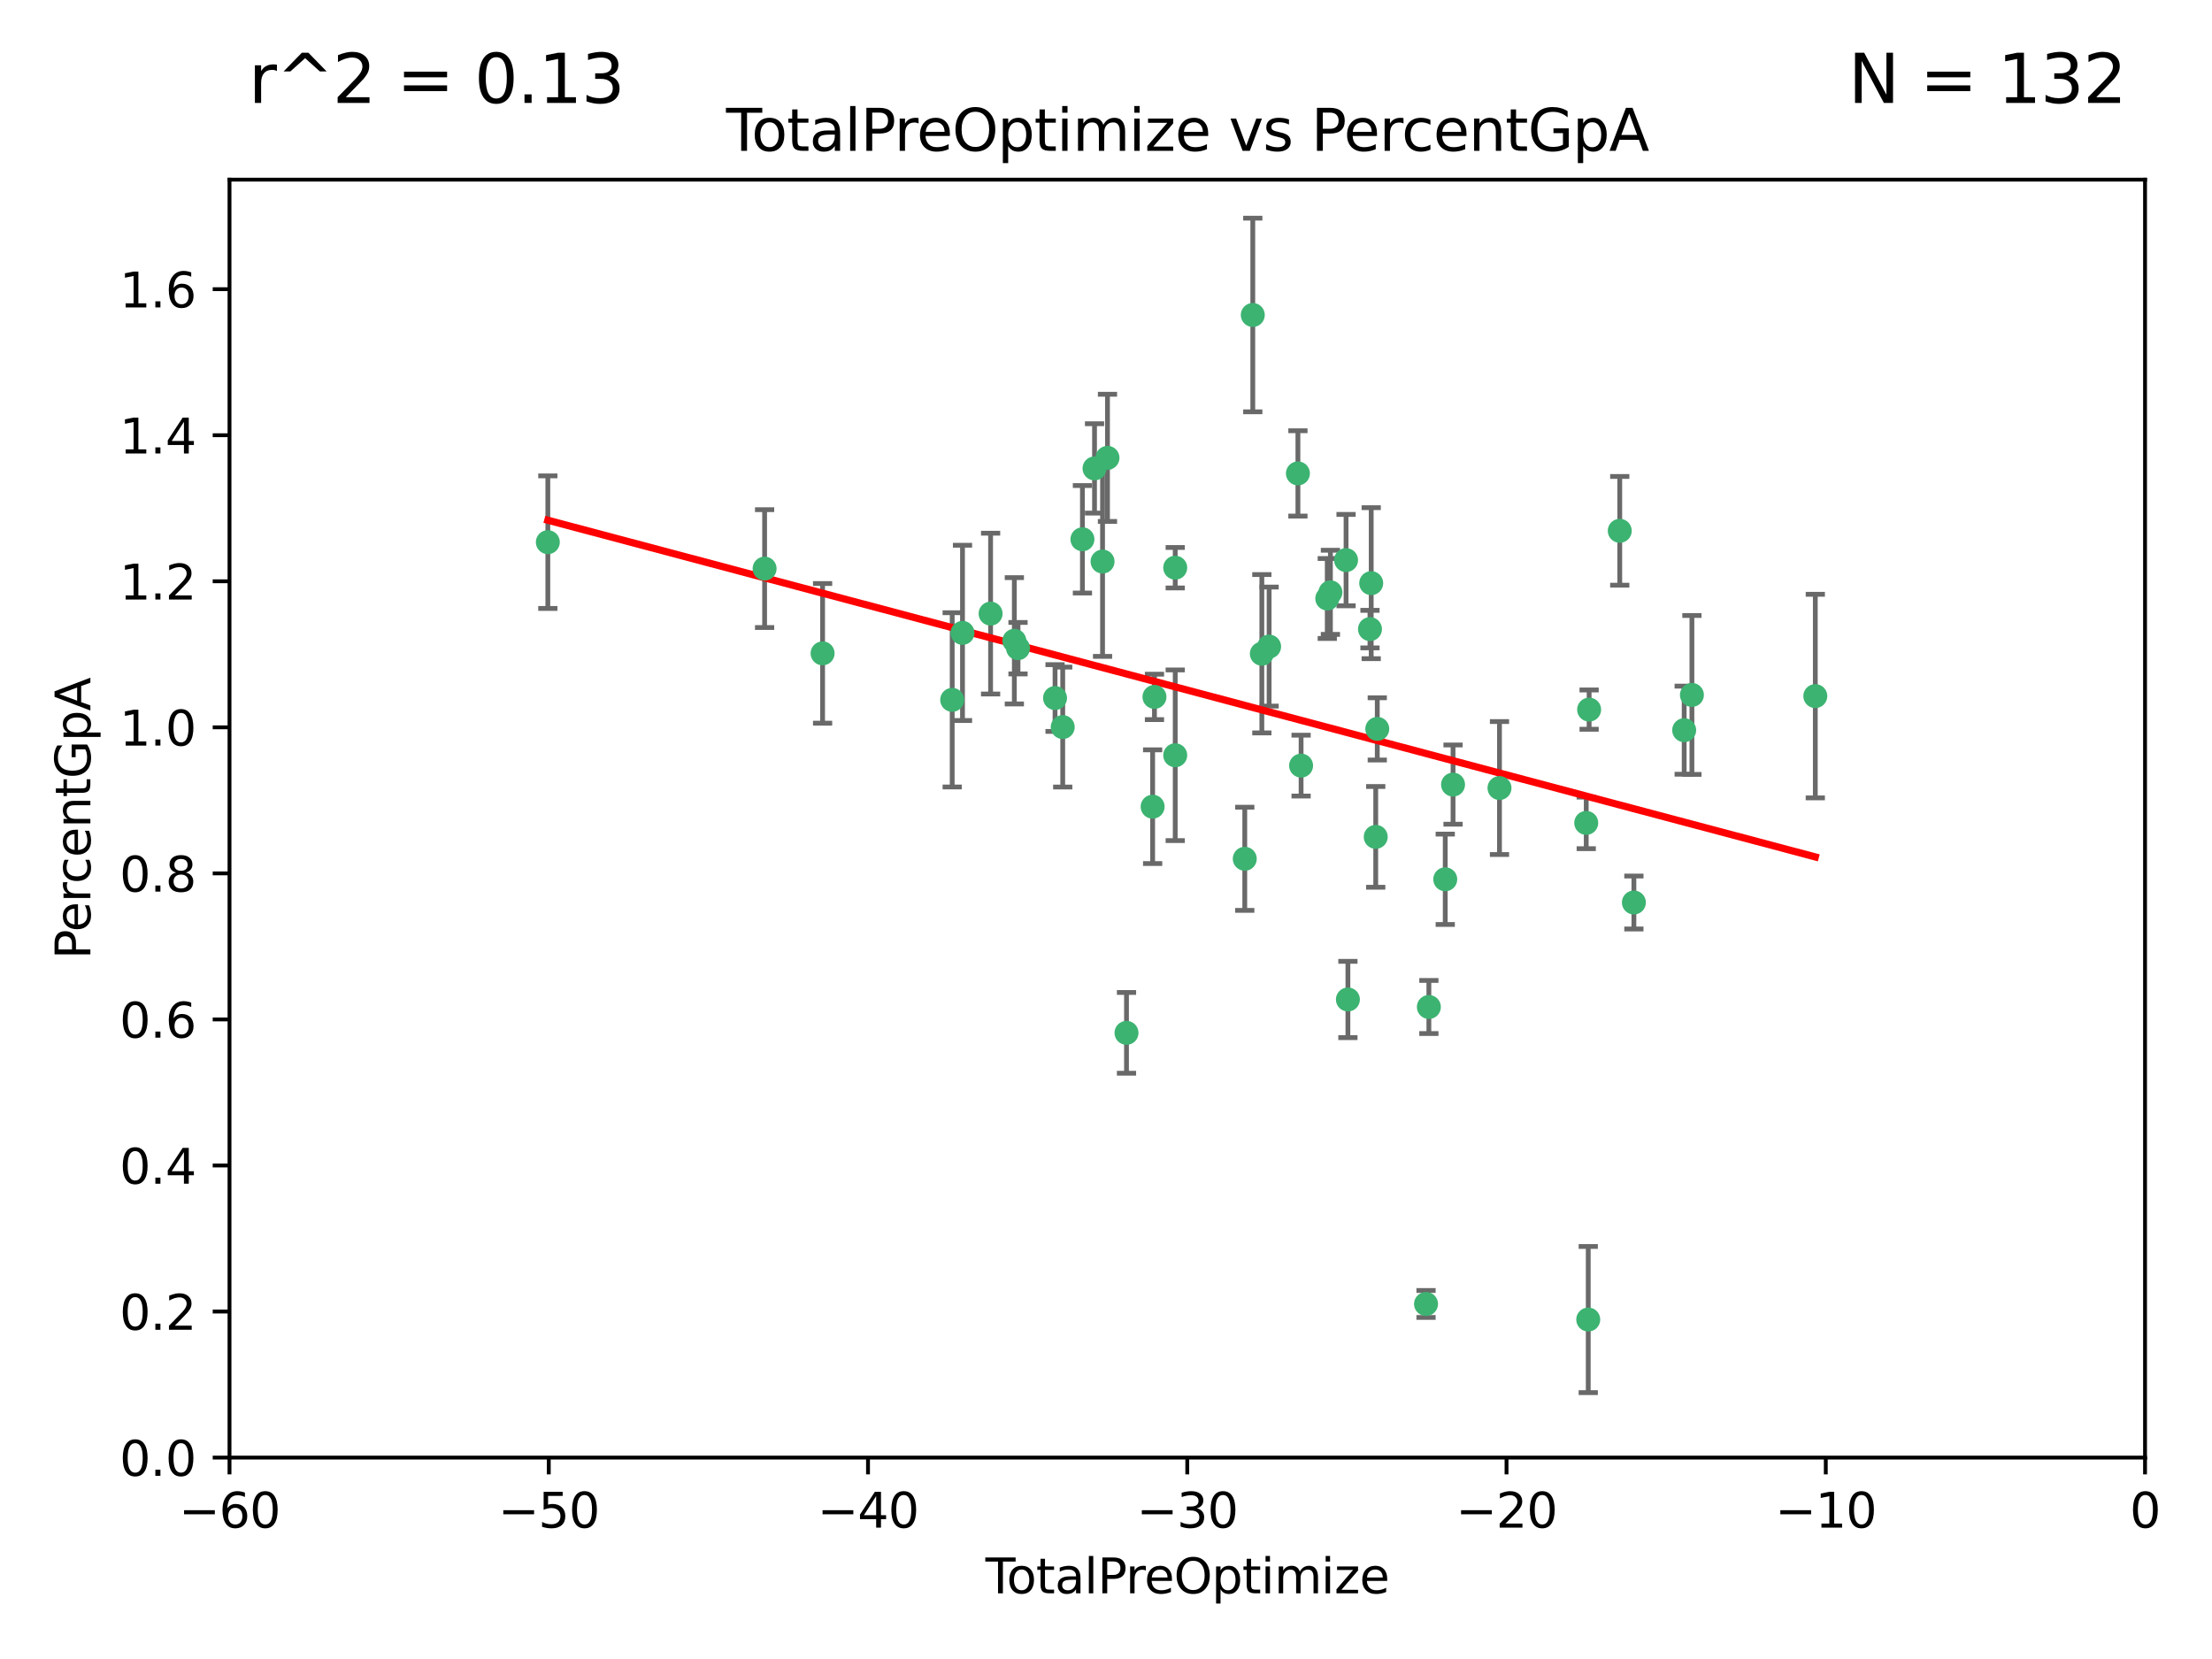 <?xml version="1.0" encoding="utf-8" standalone="no"?>
<!DOCTYPE svg PUBLIC "-//W3C//DTD SVG 1.1//EN"
  "http://www.w3.org/Graphics/SVG/1.1/DTD/svg11.dtd">
<svg xmlns:xlink="http://www.w3.org/1999/xlink" width="460.8pt" height="345.6pt" viewBox="0 0 460.8 345.6" xmlns="http://www.w3.org/2000/svg" version="1.1">
 <defs>
  <style type="text/css">*{stroke-linejoin: round; stroke-linecap: butt}</style>
 </defs>
 <g id="figure_1">
  <g id="patch_1">
   <path d="M 0 345.6 
L 460.8 345.6 
L 460.8 0 
L 0 0 
z
" style="fill: #ffffff"/>
  </g>
  <g id="axes_1">
   <g id="patch_2">
    <path d="M 47.81 303.64 
L 446.85 303.64 
L 446.85 37.422 
L 47.81 37.422 
z
" style="fill: #ffffff"/>
   </g>
   <g id="PathCollection_1">
    <defs>
     <path id="mbb169a3a6f" d="M 0 1.118 
C 0.297 1.118 0.581 1 0.791 0.791 
C 1 0.581 1.118 0.297 1.118 0 
C 1.118 -0.297 1 -0.581 0.791 -0.791 
C 0.581 -1 0.297 -1.118 0 -1.118 
C -0.297 -1.118 -0.581 -1 -0.791 -0.791 
C -1 -0.581 -1.118 -0.297 -1.118 0 
C -1.118 0.297 -1 0.581 -0.791 0.791 
C -0.581 1 -0.297 1.118 0 1.118 
z
" style="stroke: #3cb371"/>
    </defs>
    <g clip-path="url(#pc744e57f66)">
     <use xlink:href="#mbb169a3a6f" x="114.124" y="112.942" style="fill: #3cb371; stroke: #3cb371"/>
     <use xlink:href="#mbb169a3a6f" x="159.282" y="118.454" style="fill: #3cb371; stroke: #3cb371"/>
     <use xlink:href="#mbb169a3a6f" x="171.361" y="136.104" style="fill: #3cb371; stroke: #3cb371"/>
     <use xlink:href="#mbb169a3a6f" x="198.36" y="145.792" style="fill: #3cb371; stroke: #3cb371"/>
     <use xlink:href="#mbb169a3a6f" x="200.507" y="131.841" style="fill: #3cb371; stroke: #3cb371"/>
     <use xlink:href="#mbb169a3a6f" x="206.359" y="127.827" style="fill: #3cb371; stroke: #3cb371"/>
     <use xlink:href="#mbb169a3a6f" x="211.307" y="133.489" style="fill: #3cb371; stroke: #3cb371"/>
     <use xlink:href="#mbb169a3a6f" x="212.071" y="135.027" style="fill: #3cb371; stroke: #3cb371"/>
     <use xlink:href="#mbb169a3a6f" x="219.785" y="145.415" style="fill: #3cb371; stroke: #3cb371"/>
     <use xlink:href="#mbb169a3a6f" x="221.385" y="151.463" style="fill: #3cb371; stroke: #3cb371"/>
     <use xlink:href="#mbb169a3a6f" x="225.49" y="112.342" style="fill: #3cb371; stroke: #3cb371"/>
     <use xlink:href="#mbb169a3a6f" x="228.01" y="97.58" style="fill: #3cb371; stroke: #3cb371"/>
     <use xlink:href="#mbb169a3a6f" x="229.683" y="116.981" style="fill: #3cb371; stroke: #3cb371"/>
     <use xlink:href="#mbb169a3a6f" x="230.709" y="95.379" style="fill: #3cb371; stroke: #3cb371"/>
     <use xlink:href="#mbb169a3a6f" x="234.671" y="215.165" style="fill: #3cb371; stroke: #3cb371"/>
     <use xlink:href="#mbb169a3a6f" x="240.115" y="168.047" style="fill: #3cb371; stroke: #3cb371"/>
     <use xlink:href="#mbb169a3a6f" x="240.496" y="145.177" style="fill: #3cb371; stroke: #3cb371"/>
     <use xlink:href="#mbb169a3a6f" x="244.821" y="118.263" style="fill: #3cb371; stroke: #3cb371"/>
     <use xlink:href="#mbb169a3a6f" x="244.821" y="157.336" style="fill: #3cb371; stroke: #3cb371"/>
     <use xlink:href="#mbb169a3a6f" x="259.308" y="178.902" style="fill: #3cb371; stroke: #3cb371"/>
     <use xlink:href="#mbb169a3a6f" x="260.978" y="65.615" style="fill: #3cb371; stroke: #3cb371"/>
     <use xlink:href="#mbb169a3a6f" x="262.865" y="136.185" style="fill: #3cb371; stroke: #3cb371"/>
     <use xlink:href="#mbb169a3a6f" x="264.38" y="134.696" style="fill: #3cb371; stroke: #3cb371"/>
     <use xlink:href="#mbb169a3a6f" x="270.381" y="98.62" style="fill: #3cb371; stroke: #3cb371"/>
     <use xlink:href="#mbb169a3a6f" x="271.041" y="159.493" style="fill: #3cb371; stroke: #3cb371"/>
     <use xlink:href="#mbb169a3a6f" x="276.495" y="124.676" style="fill: #3cb371; stroke: #3cb371"/>
     <use xlink:href="#mbb169a3a6f" x="277.15" y="123.393" style="fill: #3cb371; stroke: #3cb371"/>
     <use xlink:href="#mbb169a3a6f" x="280.408" y="116.68" style="fill: #3cb371; stroke: #3cb371"/>
     <use xlink:href="#mbb169a3a6f" x="280.793" y="208.21" style="fill: #3cb371; stroke: #3cb371"/>
     <use xlink:href="#mbb169a3a6f" x="285.392" y="131.055" style="fill: #3cb371; stroke: #3cb371"/>
     <use xlink:href="#mbb169a3a6f" x="285.648" y="121.483" style="fill: #3cb371; stroke: #3cb371"/>
     <use xlink:href="#mbb169a3a6f" x="286.59" y="174.337" style="fill: #3cb371; stroke: #3cb371"/>
     <use xlink:href="#mbb169a3a6f" x="286.911" y="151.842" style="fill: #3cb371; stroke: #3cb371"/>
     <use xlink:href="#mbb169a3a6f" x="297.068" y="271.638" style="fill: #3cb371; stroke: #3cb371"/>
     <use xlink:href="#mbb169a3a6f" x="297.66" y="209.773" style="fill: #3cb371; stroke: #3cb371"/>
     <use xlink:href="#mbb169a3a6f" x="301.071" y="183.172" style="fill: #3cb371; stroke: #3cb371"/>
     <use xlink:href="#mbb169a3a6f" x="302.695" y="163.444" style="fill: #3cb371; stroke: #3cb371"/>
     <use xlink:href="#mbb169a3a6f" x="312.371" y="164.163" style="fill: #3cb371; stroke: #3cb371"/>
     <use xlink:href="#mbb169a3a6f" x="330.441" y="171.425" style="fill: #3cb371; stroke: #3cb371"/>
     <use xlink:href="#mbb169a3a6f" x="330.86" y="274.885" style="fill: #3cb371; stroke: #3cb371"/>
     <use xlink:href="#mbb169a3a6f" x="331.044" y="147.824" style="fill: #3cb371; stroke: #3cb371"/>
     <use xlink:href="#mbb169a3a6f" x="337.425" y="110.578" style="fill: #3cb371; stroke: #3cb371"/>
     <use xlink:href="#mbb169a3a6f" x="340.369" y="188.006" style="fill: #3cb371; stroke: #3cb371"/>
     <use xlink:href="#mbb169a3a6f" x="350.846" y="152.109" style="fill: #3cb371; stroke: #3cb371"/>
     <use xlink:href="#mbb169a3a6f" x="352.456" y="144.768" style="fill: #3cb371; stroke: #3cb371"/>
     <use xlink:href="#mbb169a3a6f" x="378.163" y="145.01" style="fill: #3cb371; stroke: #3cb371"/>
    </g>
   </g>
   <g id="matplotlib.axis_1">
    <g id="xtick_1">
     <g id="line2d_1">
      <defs>
       <path id="m3c8374c2be" d="M 0 0 
L 0 3.5 
" style="stroke: #000000; stroke-width: 0.8"/>
      </defs>
      <g>
       <use xlink:href="#m3c8374c2be" x="47.81" y="303.64" style="stroke: #000000; stroke-width: 0.8"/>
      </g>
     </g>
     <g id="text_1">
      <!-- −60 -->
      <g transform="translate(37.258 318.238)scale(0.1 -0.1)">
       <defs>
        <path id="DejaVuSans-2212" d="M 678 2272 
L 4684 2272 
L 4684 1741 
L 678 1741 
L 678 2272 
z
" transform="scale(0.016)"/>
        <path id="DejaVuSans-36" d="M 2113 2584 
Q 1688 2584 1439 2293 
Q 1191 2003 1191 1497 
Q 1191 994 1439 701 
Q 1688 409 2113 409 
Q 2538 409 2786 701 
Q 3034 994 3034 1497 
Q 3034 2003 2786 2293 
Q 2538 2584 2113 2584 
z
M 3366 4563 
L 3366 3988 
Q 3128 4100 2886 4159 
Q 2644 4219 2406 4219 
Q 1781 4219 1451 3797 
Q 1122 3375 1075 2522 
Q 1259 2794 1537 2939 
Q 1816 3084 2150 3084 
Q 2853 3084 3261 2657 
Q 3669 2231 3669 1497 
Q 3669 778 3244 343 
Q 2819 -91 2113 -91 
Q 1303 -91 875 529 
Q 447 1150 447 2328 
Q 447 3434 972 4092 
Q 1497 4750 2381 4750 
Q 2619 4750 2861 4703 
Q 3103 4656 3366 4563 
z
" transform="scale(0.016)"/>
        <path id="DejaVuSans-30" d="M 2034 4250 
Q 1547 4250 1301 3770 
Q 1056 3291 1056 2328 
Q 1056 1369 1301 889 
Q 1547 409 2034 409 
Q 2525 409 2770 889 
Q 3016 1369 3016 2328 
Q 3016 3291 2770 3770 
Q 2525 4250 2034 4250 
z
M 2034 4750 
Q 2819 4750 3233 4129 
Q 3647 3509 3647 2328 
Q 3647 1150 3233 529 
Q 2819 -91 2034 -91 
Q 1250 -91 836 529 
Q 422 1150 422 2328 
Q 422 3509 836 4129 
Q 1250 4750 2034 4750 
z
" transform="scale(0.016)"/>
       </defs>
       <use xlink:href="#DejaVuSans-2212"/>
       <use xlink:href="#DejaVuSans-36" x="83.789"/>
       <use xlink:href="#DejaVuSans-30" x="147.412"/>
      </g>
     </g>
    </g>
    <g id="xtick_2">
     <g id="line2d_2">
      <g>
       <use xlink:href="#m3c8374c2be" x="114.317" y="303.64" style="stroke: #000000; stroke-width: 0.8"/>
      </g>
     </g>
     <g id="text_2">
      <!-- −50 -->
      <g transform="translate(103.764 318.238)scale(0.1 -0.1)">
       <defs>
        <path id="DejaVuSans-35" d="M 691 4666 
L 3169 4666 
L 3169 4134 
L 1269 4134 
L 1269 2991 
Q 1406 3038 1543 3061 
Q 1681 3084 1819 3084 
Q 2600 3084 3056 2656 
Q 3513 2228 3513 1497 
Q 3513 744 3044 326 
Q 2575 -91 1722 -91 
Q 1428 -91 1123 -41 
Q 819 9 494 109 
L 494 744 
Q 775 591 1075 516 
Q 1375 441 1709 441 
Q 2250 441 2565 725 
Q 2881 1009 2881 1497 
Q 2881 1984 2565 2268 
Q 2250 2553 1709 2553 
Q 1456 2553 1204 2497 
Q 953 2441 691 2322 
L 691 4666 
z
" transform="scale(0.016)"/>
       </defs>
       <use xlink:href="#DejaVuSans-2212"/>
       <use xlink:href="#DejaVuSans-35" x="83.789"/>
       <use xlink:href="#DejaVuSans-30" x="147.412"/>
      </g>
     </g>
    </g>
    <g id="xtick_3">
     <g id="line2d_3">
      <g>
       <use xlink:href="#m3c8374c2be" x="180.823" y="303.64" style="stroke: #000000; stroke-width: 0.8"/>
      </g>
     </g>
     <g id="text_3">
      <!-- −40 -->
      <g transform="translate(170.271 318.238)scale(0.1 -0.1)">
       <defs>
        <path id="DejaVuSans-34" d="M 2419 4116 
L 825 1625 
L 2419 1625 
L 2419 4116 
z
M 2253 4666 
L 3047 4666 
L 3047 1625 
L 3713 1625 
L 3713 1100 
L 3047 1100 
L 3047 0 
L 2419 0 
L 2419 1100 
L 313 1100 
L 313 1709 
L 2253 4666 
z
" transform="scale(0.016)"/>
       </defs>
       <use xlink:href="#DejaVuSans-2212"/>
       <use xlink:href="#DejaVuSans-34" x="83.789"/>
       <use xlink:href="#DejaVuSans-30" x="147.412"/>
      </g>
     </g>
    </g>
    <g id="xtick_4">
     <g id="line2d_4">
      <g>
       <use xlink:href="#m3c8374c2be" x="247.33" y="303.64" style="stroke: #000000; stroke-width: 0.8"/>
      </g>
     </g>
     <g id="text_4">
      <!-- −30 -->
      <g transform="translate(236.778 318.238)scale(0.1 -0.1)">
       <defs>
        <path id="DejaVuSans-33" d="M 2597 2516 
Q 3050 2419 3304 2112 
Q 3559 1806 3559 1356 
Q 3559 666 3084 287 
Q 2609 -91 1734 -91 
Q 1441 -91 1130 -33 
Q 819 25 488 141 
L 488 750 
Q 750 597 1062 519 
Q 1375 441 1716 441 
Q 2309 441 2620 675 
Q 2931 909 2931 1356 
Q 2931 1769 2642 2001 
Q 2353 2234 1838 2234 
L 1294 2234 
L 1294 2753 
L 1863 2753 
Q 2328 2753 2575 2939 
Q 2822 3125 2822 3475 
Q 2822 3834 2567 4026 
Q 2313 4219 1838 4219 
Q 1578 4219 1281 4162 
Q 984 4106 628 3988 
L 628 4550 
Q 988 4650 1302 4700 
Q 1616 4750 1894 4750 
Q 2613 4750 3031 4423 
Q 3450 4097 3450 3541 
Q 3450 3153 3228 2886 
Q 3006 2619 2597 2516 
z
" transform="scale(0.016)"/>
       </defs>
       <use xlink:href="#DejaVuSans-2212"/>
       <use xlink:href="#DejaVuSans-33" x="83.789"/>
       <use xlink:href="#DejaVuSans-30" x="147.412"/>
      </g>
     </g>
    </g>
    <g id="xtick_5">
     <g id="line2d_5">
      <g>
       <use xlink:href="#m3c8374c2be" x="313.837" y="303.64" style="stroke: #000000; stroke-width: 0.8"/>
      </g>
     </g>
     <g id="text_5">
      <!-- −20 -->
      <g transform="translate(303.284 318.238)scale(0.1 -0.1)">
       <defs>
        <path id="DejaVuSans-32" d="M 1228 531 
L 3431 531 
L 3431 0 
L 469 0 
L 469 531 
Q 828 903 1448 1529 
Q 2069 2156 2228 2338 
Q 2531 2678 2651 2914 
Q 2772 3150 2772 3378 
Q 2772 3750 2511 3984 
Q 2250 4219 1831 4219 
Q 1534 4219 1204 4116 
Q 875 4013 500 3803 
L 500 4441 
Q 881 4594 1212 4672 
Q 1544 4750 1819 4750 
Q 2544 4750 2975 4387 
Q 3406 4025 3406 3419 
Q 3406 3131 3298 2873 
Q 3191 2616 2906 2266 
Q 2828 2175 2409 1742 
Q 1991 1309 1228 531 
z
" transform="scale(0.016)"/>
       </defs>
       <use xlink:href="#DejaVuSans-2212"/>
       <use xlink:href="#DejaVuSans-32" x="83.789"/>
       <use xlink:href="#DejaVuSans-30" x="147.412"/>
      </g>
     </g>
    </g>
    <g id="xtick_6">
     <g id="line2d_6">
      <g>
       <use xlink:href="#m3c8374c2be" x="380.343" y="303.64" style="stroke: #000000; stroke-width: 0.8"/>
      </g>
     </g>
     <g id="text_6">
      <!-- −10 -->
      <g transform="translate(369.791 318.238)scale(0.1 -0.1)">
       <defs>
        <path id="DejaVuSans-31" d="M 794 531 
L 1825 531 
L 1825 4091 
L 703 3866 
L 703 4441 
L 1819 4666 
L 2450 4666 
L 2450 531 
L 3481 531 
L 3481 0 
L 794 0 
L 794 531 
z
" transform="scale(0.016)"/>
       </defs>
       <use xlink:href="#DejaVuSans-2212"/>
       <use xlink:href="#DejaVuSans-31" x="83.789"/>
       <use xlink:href="#DejaVuSans-30" x="147.412"/>
      </g>
     </g>
    </g>
    <g id="xtick_7">
     <g id="line2d_7">
      <g>
       <use xlink:href="#m3c8374c2be" x="446.85" y="303.64" style="stroke: #000000; stroke-width: 0.8"/>
      </g>
     </g>
     <g id="text_7">
      <!-- 0 -->
      <g transform="translate(443.669 318.238)scale(0.1 -0.1)">
       <use xlink:href="#DejaVuSans-30"/>
      </g>
     </g>
    </g>
    <g id="text_8">
     <!-- TotalPreOptimize -->
     <g transform="translate(205.287 331.917)scale(0.1 -0.1)">
      <defs>
       <path id="DejaVuSans-54" d="M -19 4666 
L 3928 4666 
L 3928 4134 
L 2272 4134 
L 2272 0 
L 1638 0 
L 1638 4134 
L -19 4134 
L -19 4666 
z
" transform="scale(0.016)"/>
       <path id="DejaVuSans-6f" d="M 1959 3097 
Q 1497 3097 1228 2736 
Q 959 2375 959 1747 
Q 959 1119 1226 758 
Q 1494 397 1959 397 
Q 2419 397 2687 759 
Q 2956 1122 2956 1747 
Q 2956 2369 2687 2733 
Q 2419 3097 1959 3097 
z
M 1959 3584 
Q 2709 3584 3137 3096 
Q 3566 2609 3566 1747 
Q 3566 888 3137 398 
Q 2709 -91 1959 -91 
Q 1206 -91 779 398 
Q 353 888 353 1747 
Q 353 2609 779 3096 
Q 1206 3584 1959 3584 
z
" transform="scale(0.016)"/>
       <path id="DejaVuSans-74" d="M 1172 4494 
L 1172 3500 
L 2356 3500 
L 2356 3053 
L 1172 3053 
L 1172 1153 
Q 1172 725 1289 603 
Q 1406 481 1766 481 
L 2356 481 
L 2356 0 
L 1766 0 
Q 1100 0 847 248 
Q 594 497 594 1153 
L 594 3053 
L 172 3053 
L 172 3500 
L 594 3500 
L 594 4494 
L 1172 4494 
z
" transform="scale(0.016)"/>
       <path id="DejaVuSans-61" d="M 2194 1759 
Q 1497 1759 1228 1600 
Q 959 1441 959 1056 
Q 959 750 1161 570 
Q 1363 391 1709 391 
Q 2188 391 2477 730 
Q 2766 1069 2766 1631 
L 2766 1759 
L 2194 1759 
z
M 3341 1997 
L 3341 0 
L 2766 0 
L 2766 531 
Q 2569 213 2275 61 
Q 1981 -91 1556 -91 
Q 1019 -91 701 211 
Q 384 513 384 1019 
Q 384 1609 779 1909 
Q 1175 2209 1959 2209 
L 2766 2209 
L 2766 2266 
Q 2766 2663 2505 2880 
Q 2244 3097 1772 3097 
Q 1472 3097 1187 3025 
Q 903 2953 641 2809 
L 641 3341 
Q 956 3463 1253 3523 
Q 1550 3584 1831 3584 
Q 2591 3584 2966 3190 
Q 3341 2797 3341 1997 
z
" transform="scale(0.016)"/>
       <path id="DejaVuSans-6c" d="M 603 4863 
L 1178 4863 
L 1178 0 
L 603 0 
L 603 4863 
z
" transform="scale(0.016)"/>
       <path id="DejaVuSans-50" d="M 1259 4147 
L 1259 2394 
L 2053 2394 
Q 2494 2394 2734 2622 
Q 2975 2850 2975 3272 
Q 2975 3691 2734 3919 
Q 2494 4147 2053 4147 
L 1259 4147 
z
M 628 4666 
L 2053 4666 
Q 2838 4666 3239 4311 
Q 3641 3956 3641 3272 
Q 3641 2581 3239 2228 
Q 2838 1875 2053 1875 
L 1259 1875 
L 1259 0 
L 628 0 
L 628 4666 
z
" transform="scale(0.016)"/>
       <path id="DejaVuSans-72" d="M 2631 2963 
Q 2534 3019 2420 3045 
Q 2306 3072 2169 3072 
Q 1681 3072 1420 2755 
Q 1159 2438 1159 1844 
L 1159 0 
L 581 0 
L 581 3500 
L 1159 3500 
L 1159 2956 
Q 1341 3275 1631 3429 
Q 1922 3584 2338 3584 
Q 2397 3584 2469 3576 
Q 2541 3569 2628 3553 
L 2631 2963 
z
" transform="scale(0.016)"/>
       <path id="DejaVuSans-65" d="M 3597 1894 
L 3597 1613 
L 953 1613 
Q 991 1019 1311 708 
Q 1631 397 2203 397 
Q 2534 397 2845 478 
Q 3156 559 3463 722 
L 3463 178 
Q 3153 47 2828 -22 
Q 2503 -91 2169 -91 
Q 1331 -91 842 396 
Q 353 884 353 1716 
Q 353 2575 817 3079 
Q 1281 3584 2069 3584 
Q 2775 3584 3186 3129 
Q 3597 2675 3597 1894 
z
M 3022 2063 
Q 3016 2534 2758 2815 
Q 2500 3097 2075 3097 
Q 1594 3097 1305 2825 
Q 1016 2553 972 2059 
L 3022 2063 
z
" transform="scale(0.016)"/>
       <path id="DejaVuSans-4f" d="M 2522 4238 
Q 1834 4238 1429 3725 
Q 1025 3213 1025 2328 
Q 1025 1447 1429 934 
Q 1834 422 2522 422 
Q 3209 422 3611 934 
Q 4013 1447 4013 2328 
Q 4013 3213 3611 3725 
Q 3209 4238 2522 4238 
z
M 2522 4750 
Q 3503 4750 4090 4092 
Q 4678 3434 4678 2328 
Q 4678 1225 4090 567 
Q 3503 -91 2522 -91 
Q 1538 -91 948 565 
Q 359 1222 359 2328 
Q 359 3434 948 4092 
Q 1538 4750 2522 4750 
z
" transform="scale(0.016)"/>
       <path id="DejaVuSans-70" d="M 1159 525 
L 1159 -1331 
L 581 -1331 
L 581 3500 
L 1159 3500 
L 1159 2969 
Q 1341 3281 1617 3432 
Q 1894 3584 2278 3584 
Q 2916 3584 3314 3078 
Q 3713 2572 3713 1747 
Q 3713 922 3314 415 
Q 2916 -91 2278 -91 
Q 1894 -91 1617 61 
Q 1341 213 1159 525 
z
M 3116 1747 
Q 3116 2381 2855 2742 
Q 2594 3103 2138 3103 
Q 1681 3103 1420 2742 
Q 1159 2381 1159 1747 
Q 1159 1113 1420 752 
Q 1681 391 2138 391 
Q 2594 391 2855 752 
Q 3116 1113 3116 1747 
z
" transform="scale(0.016)"/>
       <path id="DejaVuSans-69" d="M 603 3500 
L 1178 3500 
L 1178 0 
L 603 0 
L 603 3500 
z
M 603 4863 
L 1178 4863 
L 1178 4134 
L 603 4134 
L 603 4863 
z
" transform="scale(0.016)"/>
       <path id="DejaVuSans-6d" d="M 3328 2828 
Q 3544 3216 3844 3400 
Q 4144 3584 4550 3584 
Q 5097 3584 5394 3201 
Q 5691 2819 5691 2113 
L 5691 0 
L 5113 0 
L 5113 2094 
Q 5113 2597 4934 2840 
Q 4756 3084 4391 3084 
Q 3944 3084 3684 2787 
Q 3425 2491 3425 1978 
L 3425 0 
L 2847 0 
L 2847 2094 
Q 2847 2600 2669 2842 
Q 2491 3084 2119 3084 
Q 1678 3084 1418 2786 
Q 1159 2488 1159 1978 
L 1159 0 
L 581 0 
L 581 3500 
L 1159 3500 
L 1159 2956 
Q 1356 3278 1631 3431 
Q 1906 3584 2284 3584 
Q 2666 3584 2933 3390 
Q 3200 3197 3328 2828 
z
" transform="scale(0.016)"/>
       <path id="DejaVuSans-7a" d="M 353 3500 
L 3084 3500 
L 3084 2975 
L 922 459 
L 3084 459 
L 3084 0 
L 275 0 
L 275 525 
L 2438 3041 
L 353 3041 
L 353 3500 
z
" transform="scale(0.016)"/>
      </defs>
      <use xlink:href="#DejaVuSans-54"/>
      <use xlink:href="#DejaVuSans-6f" x="44.084"/>
      <use xlink:href="#DejaVuSans-74" x="105.266"/>
      <use xlink:href="#DejaVuSans-61" x="144.475"/>
      <use xlink:href="#DejaVuSans-6c" x="205.754"/>
      <use xlink:href="#DejaVuSans-50" x="233.537"/>
      <use xlink:href="#DejaVuSans-72" x="292.09"/>
      <use xlink:href="#DejaVuSans-65" x="330.953"/>
      <use xlink:href="#DejaVuSans-4f" x="392.477"/>
      <use xlink:href="#DejaVuSans-70" x="471.188"/>
      <use xlink:href="#DejaVuSans-74" x="534.664"/>
      <use xlink:href="#DejaVuSans-69" x="573.873"/>
      <use xlink:href="#DejaVuSans-6d" x="601.656"/>
      <use xlink:href="#DejaVuSans-69" x="699.068"/>
      <use xlink:href="#DejaVuSans-7a" x="726.852"/>
      <use xlink:href="#DejaVuSans-65" x="779.342"/>
     </g>
    </g>
   </g>
   <g id="matplotlib.axis_2">
    <g id="ytick_1">
     <g id="line2d_8">
      <defs>
       <path id="ma35d936447" d="M 0 0 
L -3.5 0 
" style="stroke: #000000; stroke-width: 0.8"/>
      </defs>
      <g>
       <use xlink:href="#ma35d936447" x="47.81" y="303.64" style="stroke: #000000; stroke-width: 0.8"/>
      </g>
     </g>
     <g id="text_9">
      <!-- 0.0 -->
      <g transform="translate(24.907 307.439)scale(0.1 -0.1)">
       <defs>
        <path id="DejaVuSans-2e" d="M 684 794 
L 1344 794 
L 1344 0 
L 684 0 
L 684 794 
z
" transform="scale(0.016)"/>
       </defs>
       <use xlink:href="#DejaVuSans-30"/>
       <use xlink:href="#DejaVuSans-2e" x="63.623"/>
       <use xlink:href="#DejaVuSans-30" x="95.41"/>
      </g>
     </g>
    </g>
    <g id="ytick_2">
     <g id="line2d_9">
      <g>
       <use xlink:href="#ma35d936447" x="47.81" y="273.215" style="stroke: #000000; stroke-width: 0.8"/>
      </g>
     </g>
     <g id="text_10">
      <!-- 0.2 -->
      <g transform="translate(24.907 277.014)scale(0.1 -0.1)">
       <use xlink:href="#DejaVuSans-30"/>
       <use xlink:href="#DejaVuSans-2e" x="63.623"/>
       <use xlink:href="#DejaVuSans-32" x="95.41"/>
      </g>
     </g>
    </g>
    <g id="ytick_3">
     <g id="line2d_10">
      <g>
       <use xlink:href="#ma35d936447" x="47.81" y="242.79" style="stroke: #000000; stroke-width: 0.8"/>
      </g>
     </g>
     <g id="text_11">
      <!-- 0.4 -->
      <g transform="translate(24.907 246.589)scale(0.1 -0.1)">
       <use xlink:href="#DejaVuSans-30"/>
       <use xlink:href="#DejaVuSans-2e" x="63.623"/>
       <use xlink:href="#DejaVuSans-34" x="95.41"/>
      </g>
     </g>
    </g>
    <g id="ytick_4">
     <g id="line2d_11">
      <g>
       <use xlink:href="#ma35d936447" x="47.81" y="212.365" style="stroke: #000000; stroke-width: 0.8"/>
      </g>
     </g>
     <g id="text_12">
      <!-- 0.6 -->
      <g transform="translate(24.907 216.164)scale(0.1 -0.1)">
       <use xlink:href="#DejaVuSans-30"/>
       <use xlink:href="#DejaVuSans-2e" x="63.623"/>
       <use xlink:href="#DejaVuSans-36" x="95.41"/>
      </g>
     </g>
    </g>
    <g id="ytick_5">
     <g id="line2d_12">
      <g>
       <use xlink:href="#ma35d936447" x="47.81" y="181.94" style="stroke: #000000; stroke-width: 0.8"/>
      </g>
     </g>
     <g id="text_13">
      <!-- 0.8 -->
      <g transform="translate(24.907 185.739)scale(0.1 -0.1)">
       <defs>
        <path id="DejaVuSans-38" d="M 2034 2216 
Q 1584 2216 1326 1975 
Q 1069 1734 1069 1313 
Q 1069 891 1326 650 
Q 1584 409 2034 409 
Q 2484 409 2743 651 
Q 3003 894 3003 1313 
Q 3003 1734 2745 1975 
Q 2488 2216 2034 2216 
z
M 1403 2484 
Q 997 2584 770 2862 
Q 544 3141 544 3541 
Q 544 4100 942 4425 
Q 1341 4750 2034 4750 
Q 2731 4750 3128 4425 
Q 3525 4100 3525 3541 
Q 3525 3141 3298 2862 
Q 3072 2584 2669 2484 
Q 3125 2378 3379 2068 
Q 3634 1759 3634 1313 
Q 3634 634 3220 271 
Q 2806 -91 2034 -91 
Q 1263 -91 848 271 
Q 434 634 434 1313 
Q 434 1759 690 2068 
Q 947 2378 1403 2484 
z
M 1172 3481 
Q 1172 3119 1398 2916 
Q 1625 2713 2034 2713 
Q 2441 2713 2670 2916 
Q 2900 3119 2900 3481 
Q 2900 3844 2670 4047 
Q 2441 4250 2034 4250 
Q 1625 4250 1398 4047 
Q 1172 3844 1172 3481 
z
" transform="scale(0.016)"/>
       </defs>
       <use xlink:href="#DejaVuSans-30"/>
       <use xlink:href="#DejaVuSans-2e" x="63.623"/>
       <use xlink:href="#DejaVuSans-38" x="95.41"/>
      </g>
     </g>
    </g>
    <g id="ytick_6">
     <g id="line2d_13">
      <g>
       <use xlink:href="#ma35d936447" x="47.81" y="151.515" style="stroke: #000000; stroke-width: 0.8"/>
      </g>
     </g>
     <g id="text_14">
      <!-- 1.0 -->
      <g transform="translate(24.907 155.315)scale(0.1 -0.1)">
       <use xlink:href="#DejaVuSans-31"/>
       <use xlink:href="#DejaVuSans-2e" x="63.623"/>
       <use xlink:href="#DejaVuSans-30" x="95.41"/>
      </g>
     </g>
    </g>
    <g id="ytick_7">
     <g id="line2d_14">
      <g>
       <use xlink:href="#ma35d936447" x="47.81" y="121.09" style="stroke: #000000; stroke-width: 0.8"/>
      </g>
     </g>
     <g id="text_15">
      <!-- 1.2 -->
      <g transform="translate(24.907 124.89)scale(0.1 -0.1)">
       <use xlink:href="#DejaVuSans-31"/>
       <use xlink:href="#DejaVuSans-2e" x="63.623"/>
       <use xlink:href="#DejaVuSans-32" x="95.41"/>
      </g>
     </g>
    </g>
    <g id="ytick_8">
     <g id="line2d_15">
      <g>
       <use xlink:href="#ma35d936447" x="47.81" y="90.665" style="stroke: #000000; stroke-width: 0.8"/>
      </g>
     </g>
     <g id="text_16">
      <!-- 1.4 -->
      <g transform="translate(24.907 94.465)scale(0.1 -0.1)">
       <use xlink:href="#DejaVuSans-31"/>
       <use xlink:href="#DejaVuSans-2e" x="63.623"/>
       <use xlink:href="#DejaVuSans-34" x="95.41"/>
      </g>
     </g>
    </g>
    <g id="ytick_9">
     <g id="line2d_16">
      <g>
       <use xlink:href="#ma35d936447" x="47.81" y="60.241" style="stroke: #000000; stroke-width: 0.8"/>
      </g>
     </g>
     <g id="text_17">
      <!-- 1.6 -->
      <g transform="translate(24.907 64.04)scale(0.1 -0.1)">
       <use xlink:href="#DejaVuSans-31"/>
       <use xlink:href="#DejaVuSans-2e" x="63.623"/>
       <use xlink:href="#DejaVuSans-36" x="95.41"/>
      </g>
     </g>
    </g>
    <g id="text_18">
     <!-- PercentGpA -->
     <g transform="translate(18.827 199.807)rotate(-90)scale(0.1 -0.1)">
      <defs>
       <path id="DejaVuSans-63" d="M 3122 3366 
L 3122 2828 
Q 2878 2963 2633 3030 
Q 2388 3097 2138 3097 
Q 1578 3097 1268 2742 
Q 959 2388 959 1747 
Q 959 1106 1268 751 
Q 1578 397 2138 397 
Q 2388 397 2633 464 
Q 2878 531 3122 666 
L 3122 134 
Q 2881 22 2623 -34 
Q 2366 -91 2075 -91 
Q 1284 -91 818 406 
Q 353 903 353 1747 
Q 353 2603 823 3093 
Q 1294 3584 2113 3584 
Q 2378 3584 2631 3529 
Q 2884 3475 3122 3366 
z
" transform="scale(0.016)"/>
       <path id="DejaVuSans-6e" d="M 3513 2113 
L 3513 0 
L 2938 0 
L 2938 2094 
Q 2938 2591 2744 2837 
Q 2550 3084 2163 3084 
Q 1697 3084 1428 2787 
Q 1159 2491 1159 1978 
L 1159 0 
L 581 0 
L 581 3500 
L 1159 3500 
L 1159 2956 
Q 1366 3272 1645 3428 
Q 1925 3584 2291 3584 
Q 2894 3584 3203 3211 
Q 3513 2838 3513 2113 
z
" transform="scale(0.016)"/>
       <path id="DejaVuSans-47" d="M 3809 666 
L 3809 1919 
L 2778 1919 
L 2778 2438 
L 4434 2438 
L 4434 434 
Q 4069 175 3628 42 
Q 3188 -91 2688 -91 
Q 1594 -91 976 548 
Q 359 1188 359 2328 
Q 359 3472 976 4111 
Q 1594 4750 2688 4750 
Q 3144 4750 3555 4637 
Q 3966 4525 4313 4306 
L 4313 3634 
Q 3963 3931 3569 4081 
Q 3175 4231 2741 4231 
Q 1884 4231 1454 3753 
Q 1025 3275 1025 2328 
Q 1025 1384 1454 906 
Q 1884 428 2741 428 
Q 3075 428 3337 486 
Q 3600 544 3809 666 
z
" transform="scale(0.016)"/>
       <path id="DejaVuSans-41" d="M 2188 4044 
L 1331 1722 
L 3047 1722 
L 2188 4044 
z
M 1831 4666 
L 2547 4666 
L 4325 0 
L 3669 0 
L 3244 1197 
L 1141 1197 
L 716 0 
L 50 0 
L 1831 4666 
z
" transform="scale(0.016)"/>
      </defs>
      <use xlink:href="#DejaVuSans-50"/>
      <use xlink:href="#DejaVuSans-65" x="56.678"/>
      <use xlink:href="#DejaVuSans-72" x="118.201"/>
      <use xlink:href="#DejaVuSans-63" x="157.064"/>
      <use xlink:href="#DejaVuSans-65" x="212.045"/>
      <use xlink:href="#DejaVuSans-6e" x="273.568"/>
      <use xlink:href="#DejaVuSans-74" x="336.947"/>
      <use xlink:href="#DejaVuSans-47" x="376.156"/>
      <use xlink:href="#DejaVuSans-70" x="453.646"/>
      <use xlink:href="#DejaVuSans-41" x="517.123"/>
     </g>
    </g>
   </g>
   <g id="LineCollection_1">
    <path d="M 114.124 126.749 
L 114.124 99.136 
" clip-path="url(#pc744e57f66)" style="fill: none; stroke: #696969"/>
    <path d="M 159.282 130.729 
L 159.282 106.178 
" clip-path="url(#pc744e57f66)" style="fill: none; stroke: #696969"/>
    <path d="M 171.361 150.651 
L 171.361 121.557 
" clip-path="url(#pc744e57f66)" style="fill: none; stroke: #696969"/>
    <path d="M 198.36 163.943 
L 198.36 127.641 
" clip-path="url(#pc744e57f66)" style="fill: none; stroke: #696969"/>
    <path d="M 200.507 150.099 
L 200.507 113.583 
" clip-path="url(#pc744e57f66)" style="fill: none; stroke: #696969"/>
    <path d="M 206.359 144.574 
L 206.359 111.081 
" clip-path="url(#pc744e57f66)" style="fill: none; stroke: #696969"/>
    <path d="M 211.307 146.643 
L 211.307 120.334 
" clip-path="url(#pc744e57f66)" style="fill: none; stroke: #696969"/>
    <path d="M 212.071 140.389 
L 212.071 129.666 
" clip-path="url(#pc744e57f66)" style="fill: none; stroke: #696969"/>
    <path d="M 219.785 152.367 
L 219.785 138.462 
" clip-path="url(#pc744e57f66)" style="fill: none; stroke: #696969"/>
    <path d="M 221.385 163.951 
L 221.385 138.975 
" clip-path="url(#pc744e57f66)" style="fill: none; stroke: #696969"/>
    <path d="M 225.49 123.537 
L 225.49 101.147 
" clip-path="url(#pc744e57f66)" style="fill: none; stroke: #696969"/>
    <path d="M 228.01 106.886 
L 228.01 88.275 
" clip-path="url(#pc744e57f66)" style="fill: none; stroke: #696969"/>
    <path d="M 229.683 136.737 
L 229.683 97.225 
" clip-path="url(#pc744e57f66)" style="fill: none; stroke: #696969"/>
    <path d="M 230.709 108.623 
L 230.709 82.135 
" clip-path="url(#pc744e57f66)" style="fill: none; stroke: #696969"/>
    <path d="M 234.671 223.575 
L 234.671 206.755 
" clip-path="url(#pc744e57f66)" style="fill: none; stroke: #696969"/>
    <path d="M 240.115 179.887 
L 240.115 156.207 
" clip-path="url(#pc744e57f66)" style="fill: none; stroke: #696969"/>
    <path d="M 240.496 149.907 
L 240.496 140.447 
" clip-path="url(#pc744e57f66)" style="fill: none; stroke: #696969"/>
    <path d="M 244.821 122.479 
L 244.821 114.047 
" clip-path="url(#pc744e57f66)" style="fill: none; stroke: #696969"/>
    <path d="M 244.821 175.112 
L 244.821 139.559 
" clip-path="url(#pc744e57f66)" style="fill: none; stroke: #696969"/>
    <path d="M 259.308 189.647 
L 259.308 168.157 
" clip-path="url(#pc744e57f66)" style="fill: none; stroke: #696969"/>
    <path d="M 260.978 85.786 
L 260.978 45.445 
" clip-path="url(#pc744e57f66)" style="fill: none; stroke: #696969"/>
    <path d="M 262.865 152.678 
L 262.865 119.692 
" clip-path="url(#pc744e57f66)" style="fill: none; stroke: #696969"/>
    <path d="M 264.38 147.092 
L 264.38 122.3 
" clip-path="url(#pc744e57f66)" style="fill: none; stroke: #696969"/>
    <path d="M 270.381 107.507 
L 270.381 89.732 
" clip-path="url(#pc744e57f66)" style="fill: none; stroke: #696969"/>
    <path d="M 271.041 165.836 
L 271.041 153.151 
" clip-path="url(#pc744e57f66)" style="fill: none; stroke: #696969"/>
    <path d="M 276.495 133.004 
L 276.495 116.348 
" clip-path="url(#pc744e57f66)" style="fill: none; stroke: #696969"/>
    <path d="M 277.15 132.157 
L 277.15 114.628 
" clip-path="url(#pc744e57f66)" style="fill: none; stroke: #696969"/>
    <path d="M 280.408 126.199 
L 280.408 107.162 
" clip-path="url(#pc744e57f66)" style="fill: none; stroke: #696969"/>
    <path d="M 280.793 216.16 
L 280.793 200.26 
" clip-path="url(#pc744e57f66)" style="fill: none; stroke: #696969"/>
    <path d="M 285.392 134.965 
L 285.392 127.145 
" clip-path="url(#pc744e57f66)" style="fill: none; stroke: #696969"/>
    <path d="M 285.648 137.213 
L 285.648 105.753 
" clip-path="url(#pc744e57f66)" style="fill: none; stroke: #696969"/>
    <path d="M 286.59 184.833 
L 286.59 163.841 
" clip-path="url(#pc744e57f66)" style="fill: none; stroke: #696969"/>
    <path d="M 286.911 158.326 
L 286.911 145.358 
" clip-path="url(#pc744e57f66)" style="fill: none; stroke: #696969"/>
    <path d="M 297.068 274.449 
L 297.068 268.827 
" clip-path="url(#pc744e57f66)" style="fill: none; stroke: #696969"/>
    <path d="M 297.66 215.303 
L 297.66 204.243 
" clip-path="url(#pc744e57f66)" style="fill: none; stroke: #696969"/>
    <path d="M 301.071 192.583 
L 301.071 173.76 
" clip-path="url(#pc744e57f66)" style="fill: none; stroke: #696969"/>
    <path d="M 302.695 171.692 
L 302.695 155.195 
" clip-path="url(#pc744e57f66)" style="fill: none; stroke: #696969"/>
    <path d="M 312.371 178.012 
L 312.371 150.313 
" clip-path="url(#pc744e57f66)" style="fill: none; stroke: #696969"/>
    <path d="M 330.441 176.796 
L 330.441 166.055 
" clip-path="url(#pc744e57f66)" style="fill: none; stroke: #696969"/>
    <path d="M 330.86 290.106 
L 330.86 259.664 
" clip-path="url(#pc744e57f66)" style="fill: none; stroke: #696969"/>
    <path d="M 331.044 151.915 
L 331.044 143.733 
" clip-path="url(#pc744e57f66)" style="fill: none; stroke: #696969"/>
    <path d="M 337.425 121.904 
L 337.425 99.253 
" clip-path="url(#pc744e57f66)" style="fill: none; stroke: #696969"/>
    <path d="M 340.369 193.522 
L 340.369 182.491 
" clip-path="url(#pc744e57f66)" style="fill: none; stroke: #696969"/>
    <path d="M 350.846 161.282 
L 350.846 142.935 
" clip-path="url(#pc744e57f66)" style="fill: none; stroke: #696969"/>
    <path d="M 352.456 161.321 
L 352.456 128.216 
" clip-path="url(#pc744e57f66)" style="fill: none; stroke: #696969"/>
    <path d="M 378.163 166.217 
L 378.163 123.803 
" clip-path="url(#pc744e57f66)" style="fill: none; stroke: #696969"/>
   </g>
   <g id="line2d_17">
    <defs>
     <path id="md1b6edd709" d="M 2 0 
L -2 -0 
" style="stroke: #696969"/>
    </defs>
    <g clip-path="url(#pc744e57f66)">
     <use xlink:href="#md1b6edd709" x="114.124" y="126.749" style="fill: #696969; stroke: #696969"/>
     <use xlink:href="#md1b6edd709" x="159.282" y="130.729" style="fill: #696969; stroke: #696969"/>
     <use xlink:href="#md1b6edd709" x="171.361" y="150.651" style="fill: #696969; stroke: #696969"/>
     <use xlink:href="#md1b6edd709" x="198.36" y="163.943" style="fill: #696969; stroke: #696969"/>
     <use xlink:href="#md1b6edd709" x="200.507" y="150.099" style="fill: #696969; stroke: #696969"/>
     <use xlink:href="#md1b6edd709" x="206.359" y="144.574" style="fill: #696969; stroke: #696969"/>
     <use xlink:href="#md1b6edd709" x="211.307" y="146.643" style="fill: #696969; stroke: #696969"/>
     <use xlink:href="#md1b6edd709" x="212.071" y="140.389" style="fill: #696969; stroke: #696969"/>
     <use xlink:href="#md1b6edd709" x="219.785" y="152.367" style="fill: #696969; stroke: #696969"/>
     <use xlink:href="#md1b6edd709" x="221.385" y="163.951" style="fill: #696969; stroke: #696969"/>
     <use xlink:href="#md1b6edd709" x="225.49" y="123.537" style="fill: #696969; stroke: #696969"/>
     <use xlink:href="#md1b6edd709" x="228.01" y="106.886" style="fill: #696969; stroke: #696969"/>
     <use xlink:href="#md1b6edd709" x="229.683" y="136.737" style="fill: #696969; stroke: #696969"/>
     <use xlink:href="#md1b6edd709" x="230.709" y="108.623" style="fill: #696969; stroke: #696969"/>
     <use xlink:href="#md1b6edd709" x="234.671" y="223.575" style="fill: #696969; stroke: #696969"/>
     <use xlink:href="#md1b6edd709" x="240.115" y="179.887" style="fill: #696969; stroke: #696969"/>
     <use xlink:href="#md1b6edd709" x="240.496" y="149.907" style="fill: #696969; stroke: #696969"/>
     <use xlink:href="#md1b6edd709" x="244.821" y="122.479" style="fill: #696969; stroke: #696969"/>
     <use xlink:href="#md1b6edd709" x="244.821" y="175.112" style="fill: #696969; stroke: #696969"/>
     <use xlink:href="#md1b6edd709" x="259.308" y="189.647" style="fill: #696969; stroke: #696969"/>
     <use xlink:href="#md1b6edd709" x="260.978" y="85.786" style="fill: #696969; stroke: #696969"/>
     <use xlink:href="#md1b6edd709" x="262.865" y="152.678" style="fill: #696969; stroke: #696969"/>
     <use xlink:href="#md1b6edd709" x="264.38" y="147.092" style="fill: #696969; stroke: #696969"/>
     <use xlink:href="#md1b6edd709" x="270.381" y="107.507" style="fill: #696969; stroke: #696969"/>
     <use xlink:href="#md1b6edd709" x="271.041" y="165.836" style="fill: #696969; stroke: #696969"/>
     <use xlink:href="#md1b6edd709" x="276.495" y="133.004" style="fill: #696969; stroke: #696969"/>
     <use xlink:href="#md1b6edd709" x="277.15" y="132.157" style="fill: #696969; stroke: #696969"/>
     <use xlink:href="#md1b6edd709" x="280.408" y="126.199" style="fill: #696969; stroke: #696969"/>
     <use xlink:href="#md1b6edd709" x="280.793" y="216.16" style="fill: #696969; stroke: #696969"/>
     <use xlink:href="#md1b6edd709" x="285.392" y="134.965" style="fill: #696969; stroke: #696969"/>
     <use xlink:href="#md1b6edd709" x="285.648" y="137.213" style="fill: #696969; stroke: #696969"/>
     <use xlink:href="#md1b6edd709" x="286.59" y="184.833" style="fill: #696969; stroke: #696969"/>
     <use xlink:href="#md1b6edd709" x="286.911" y="158.326" style="fill: #696969; stroke: #696969"/>
     <use xlink:href="#md1b6edd709" x="297.068" y="274.449" style="fill: #696969; stroke: #696969"/>
     <use xlink:href="#md1b6edd709" x="297.66" y="215.303" style="fill: #696969; stroke: #696969"/>
     <use xlink:href="#md1b6edd709" x="301.071" y="192.583" style="fill: #696969; stroke: #696969"/>
     <use xlink:href="#md1b6edd709" x="302.695" y="171.692" style="fill: #696969; stroke: #696969"/>
     <use xlink:href="#md1b6edd709" x="312.371" y="178.012" style="fill: #696969; stroke: #696969"/>
     <use xlink:href="#md1b6edd709" x="330.441" y="176.796" style="fill: #696969; stroke: #696969"/>
     <use xlink:href="#md1b6edd709" x="330.86" y="290.106" style="fill: #696969; stroke: #696969"/>
     <use xlink:href="#md1b6edd709" x="331.044" y="151.915" style="fill: #696969; stroke: #696969"/>
     <use xlink:href="#md1b6edd709" x="337.425" y="121.904" style="fill: #696969; stroke: #696969"/>
     <use xlink:href="#md1b6edd709" x="340.369" y="193.522" style="fill: #696969; stroke: #696969"/>
     <use xlink:href="#md1b6edd709" x="350.846" y="161.282" style="fill: #696969; stroke: #696969"/>
     <use xlink:href="#md1b6edd709" x="352.456" y="161.321" style="fill: #696969; stroke: #696969"/>
     <use xlink:href="#md1b6edd709" x="378.163" y="166.217" style="fill: #696969; stroke: #696969"/>
    </g>
   </g>
   <g id="line2d_18">
    <g clip-path="url(#pc744e57f66)">
     <use xlink:href="#md1b6edd709" x="114.124" y="99.136" style="fill: #696969; stroke: #696969"/>
     <use xlink:href="#md1b6edd709" x="159.282" y="106.178" style="fill: #696969; stroke: #696969"/>
     <use xlink:href="#md1b6edd709" x="171.361" y="121.557" style="fill: #696969; stroke: #696969"/>
     <use xlink:href="#md1b6edd709" x="198.36" y="127.641" style="fill: #696969; stroke: #696969"/>
     <use xlink:href="#md1b6edd709" x="200.507" y="113.583" style="fill: #696969; stroke: #696969"/>
     <use xlink:href="#md1b6edd709" x="206.359" y="111.081" style="fill: #696969; stroke: #696969"/>
     <use xlink:href="#md1b6edd709" x="211.307" y="120.334" style="fill: #696969; stroke: #696969"/>
     <use xlink:href="#md1b6edd709" x="212.071" y="129.666" style="fill: #696969; stroke: #696969"/>
     <use xlink:href="#md1b6edd709" x="219.785" y="138.462" style="fill: #696969; stroke: #696969"/>
     <use xlink:href="#md1b6edd709" x="221.385" y="138.975" style="fill: #696969; stroke: #696969"/>
     <use xlink:href="#md1b6edd709" x="225.49" y="101.147" style="fill: #696969; stroke: #696969"/>
     <use xlink:href="#md1b6edd709" x="228.01" y="88.275" style="fill: #696969; stroke: #696969"/>
     <use xlink:href="#md1b6edd709" x="229.683" y="97.225" style="fill: #696969; stroke: #696969"/>
     <use xlink:href="#md1b6edd709" x="230.709" y="82.135" style="fill: #696969; stroke: #696969"/>
     <use xlink:href="#md1b6edd709" x="234.671" y="206.755" style="fill: #696969; stroke: #696969"/>
     <use xlink:href="#md1b6edd709" x="240.115" y="156.207" style="fill: #696969; stroke: #696969"/>
     <use xlink:href="#md1b6edd709" x="240.496" y="140.447" style="fill: #696969; stroke: #696969"/>
     <use xlink:href="#md1b6edd709" x="244.821" y="114.047" style="fill: #696969; stroke: #696969"/>
     <use xlink:href="#md1b6edd709" x="244.821" y="139.559" style="fill: #696969; stroke: #696969"/>
     <use xlink:href="#md1b6edd709" x="259.308" y="168.157" style="fill: #696969; stroke: #696969"/>
     <use xlink:href="#md1b6edd709" x="260.978" y="45.445" style="fill: #696969; stroke: #696969"/>
     <use xlink:href="#md1b6edd709" x="262.865" y="119.692" style="fill: #696969; stroke: #696969"/>
     <use xlink:href="#md1b6edd709" x="264.38" y="122.3" style="fill: #696969; stroke: #696969"/>
     <use xlink:href="#md1b6edd709" x="270.381" y="89.732" style="fill: #696969; stroke: #696969"/>
     <use xlink:href="#md1b6edd709" x="271.041" y="153.151" style="fill: #696969; stroke: #696969"/>
     <use xlink:href="#md1b6edd709" x="276.495" y="116.348" style="fill: #696969; stroke: #696969"/>
     <use xlink:href="#md1b6edd709" x="277.15" y="114.628" style="fill: #696969; stroke: #696969"/>
     <use xlink:href="#md1b6edd709" x="280.408" y="107.162" style="fill: #696969; stroke: #696969"/>
     <use xlink:href="#md1b6edd709" x="280.793" y="200.26" style="fill: #696969; stroke: #696969"/>
     <use xlink:href="#md1b6edd709" x="285.392" y="127.145" style="fill: #696969; stroke: #696969"/>
     <use xlink:href="#md1b6edd709" x="285.648" y="105.753" style="fill: #696969; stroke: #696969"/>
     <use xlink:href="#md1b6edd709" x="286.59" y="163.841" style="fill: #696969; stroke: #696969"/>
     <use xlink:href="#md1b6edd709" x="286.911" y="145.358" style="fill: #696969; stroke: #696969"/>
     <use xlink:href="#md1b6edd709" x="297.068" y="268.827" style="fill: #696969; stroke: #696969"/>
     <use xlink:href="#md1b6edd709" x="297.66" y="204.243" style="fill: #696969; stroke: #696969"/>
     <use xlink:href="#md1b6edd709" x="301.071" y="173.76" style="fill: #696969; stroke: #696969"/>
     <use xlink:href="#md1b6edd709" x="302.695" y="155.195" style="fill: #696969; stroke: #696969"/>
     <use xlink:href="#md1b6edd709" x="312.371" y="150.313" style="fill: #696969; stroke: #696969"/>
     <use xlink:href="#md1b6edd709" x="330.441" y="166.055" style="fill: #696969; stroke: #696969"/>
     <use xlink:href="#md1b6edd709" x="330.86" y="259.664" style="fill: #696969; stroke: #696969"/>
     <use xlink:href="#md1b6edd709" x="331.044" y="143.733" style="fill: #696969; stroke: #696969"/>
     <use xlink:href="#md1b6edd709" x="337.425" y="99.253" style="fill: #696969; stroke: #696969"/>
     <use xlink:href="#md1b6edd709" x="340.369" y="182.491" style="fill: #696969; stroke: #696969"/>
     <use xlink:href="#md1b6edd709" x="350.846" y="142.935" style="fill: #696969; stroke: #696969"/>
     <use xlink:href="#md1b6edd709" x="352.456" y="128.216" style="fill: #696969; stroke: #696969"/>
     <use xlink:href="#md1b6edd709" x="378.163" y="123.803" style="fill: #696969; stroke: #696969"/>
    </g>
   </g>
   <g id="line2d_19">
    <path d="M 114.124 108.371 
L 159.282 120.368 
L 171.361 123.576 
L 198.36 130.749 
L 200.507 131.319 
L 206.359 132.874 
L 211.307 134.188 
L 212.071 134.391 
L 219.785 136.44 
L 221.385 136.865 
L 225.49 137.956 
L 228.01 138.625 
L 229.683 139.07 
L 230.709 139.342 
L 234.671 140.395 
L 240.115 141.841 
L 240.496 141.942 
L 244.821 143.091 
L 244.821 143.091 
L 259.308 146.94 
L 260.978 147.383 
L 262.865 147.885 
L 264.38 148.287 
L 270.381 149.881 
L 271.041 150.057 
L 276.495 151.505 
L 277.15 151.679 
L 280.408 152.545 
L 280.793 152.647 
L 285.392 153.869 
L 285.648 153.937 
L 286.59 154.187 
L 286.911 154.272 
L 297.068 156.971 
L 297.66 157.128 
L 301.071 158.034 
L 302.695 158.465 
L 312.371 161.036 
L 330.441 165.836 
L 330.86 165.948 
L 331.044 165.996 
L 337.425 167.692 
L 340.369 168.474 
L 350.846 171.257 
L 352.456 171.685 
L 378.163 178.514 
" clip-path="url(#pc744e57f66)" style="fill: none; stroke: #ff0000; stroke-width: 1.5; stroke-linecap: square"/>
   </g>
   <g id="line2d_20">
    <defs>
     <path id="m938b3bd5b1" d="M 0 2 
C 0.53 2 1.039 1.789 1.414 1.414 
C 1.789 1.039 2 0.53 2 0 
C 2 -0.53 1.789 -1.039 1.414 -1.414 
C 1.039 -1.789 0.53 -2 0 -2 
C -0.53 -2 -1.039 -1.789 -1.414 -1.414 
C -1.789 -1.039 -2 -0.53 -2 0 
C -2 0.53 -1.789 1.039 -1.414 1.414 
C -1.039 1.789 -0.53 2 0 2 
z
" style="stroke: #3cb371"/>
    </defs>
    <g clip-path="url(#pc744e57f66)">
     <use xlink:href="#m938b3bd5b1" x="114.124" y="112.942" style="fill: #3cb371; stroke: #3cb371"/>
     <use xlink:href="#m938b3bd5b1" x="159.282" y="118.454" style="fill: #3cb371; stroke: #3cb371"/>
     <use xlink:href="#m938b3bd5b1" x="171.361" y="136.104" style="fill: #3cb371; stroke: #3cb371"/>
     <use xlink:href="#m938b3bd5b1" x="198.36" y="145.792" style="fill: #3cb371; stroke: #3cb371"/>
     <use xlink:href="#m938b3bd5b1" x="200.507" y="131.841" style="fill: #3cb371; stroke: #3cb371"/>
     <use xlink:href="#m938b3bd5b1" x="206.359" y="127.827" style="fill: #3cb371; stroke: #3cb371"/>
     <use xlink:href="#m938b3bd5b1" x="211.307" y="133.489" style="fill: #3cb371; stroke: #3cb371"/>
     <use xlink:href="#m938b3bd5b1" x="212.071" y="135.027" style="fill: #3cb371; stroke: #3cb371"/>
     <use xlink:href="#m938b3bd5b1" x="219.785" y="145.415" style="fill: #3cb371; stroke: #3cb371"/>
     <use xlink:href="#m938b3bd5b1" x="221.385" y="151.463" style="fill: #3cb371; stroke: #3cb371"/>
     <use xlink:href="#m938b3bd5b1" x="225.49" y="112.342" style="fill: #3cb371; stroke: #3cb371"/>
     <use xlink:href="#m938b3bd5b1" x="228.01" y="97.58" style="fill: #3cb371; stroke: #3cb371"/>
     <use xlink:href="#m938b3bd5b1" x="229.683" y="116.981" style="fill: #3cb371; stroke: #3cb371"/>
     <use xlink:href="#m938b3bd5b1" x="230.709" y="95.379" style="fill: #3cb371; stroke: #3cb371"/>
     <use xlink:href="#m938b3bd5b1" x="234.671" y="215.165" style="fill: #3cb371; stroke: #3cb371"/>
     <use xlink:href="#m938b3bd5b1" x="240.115" y="168.047" style="fill: #3cb371; stroke: #3cb371"/>
     <use xlink:href="#m938b3bd5b1" x="240.496" y="145.177" style="fill: #3cb371; stroke: #3cb371"/>
     <use xlink:href="#m938b3bd5b1" x="244.821" y="118.263" style="fill: #3cb371; stroke: #3cb371"/>
     <use xlink:href="#m938b3bd5b1" x="244.821" y="157.336" style="fill: #3cb371; stroke: #3cb371"/>
     <use xlink:href="#m938b3bd5b1" x="259.308" y="178.902" style="fill: #3cb371; stroke: #3cb371"/>
     <use xlink:href="#m938b3bd5b1" x="260.978" y="65.615" style="fill: #3cb371; stroke: #3cb371"/>
     <use xlink:href="#m938b3bd5b1" x="262.865" y="136.185" style="fill: #3cb371; stroke: #3cb371"/>
     <use xlink:href="#m938b3bd5b1" x="264.38" y="134.696" style="fill: #3cb371; stroke: #3cb371"/>
     <use xlink:href="#m938b3bd5b1" x="270.381" y="98.62" style="fill: #3cb371; stroke: #3cb371"/>
     <use xlink:href="#m938b3bd5b1" x="271.041" y="159.493" style="fill: #3cb371; stroke: #3cb371"/>
     <use xlink:href="#m938b3bd5b1" x="276.495" y="124.676" style="fill: #3cb371; stroke: #3cb371"/>
     <use xlink:href="#m938b3bd5b1" x="277.15" y="123.393" style="fill: #3cb371; stroke: #3cb371"/>
     <use xlink:href="#m938b3bd5b1" x="280.408" y="116.68" style="fill: #3cb371; stroke: #3cb371"/>
     <use xlink:href="#m938b3bd5b1" x="280.793" y="208.21" style="fill: #3cb371; stroke: #3cb371"/>
     <use xlink:href="#m938b3bd5b1" x="285.392" y="131.055" style="fill: #3cb371; stroke: #3cb371"/>
     <use xlink:href="#m938b3bd5b1" x="285.648" y="121.483" style="fill: #3cb371; stroke: #3cb371"/>
     <use xlink:href="#m938b3bd5b1" x="286.59" y="174.337" style="fill: #3cb371; stroke: #3cb371"/>
     <use xlink:href="#m938b3bd5b1" x="286.911" y="151.842" style="fill: #3cb371; stroke: #3cb371"/>
     <use xlink:href="#m938b3bd5b1" x="297.068" y="271.638" style="fill: #3cb371; stroke: #3cb371"/>
     <use xlink:href="#m938b3bd5b1" x="297.66" y="209.773" style="fill: #3cb371; stroke: #3cb371"/>
     <use xlink:href="#m938b3bd5b1" x="301.071" y="183.172" style="fill: #3cb371; stroke: #3cb371"/>
     <use xlink:href="#m938b3bd5b1" x="302.695" y="163.444" style="fill: #3cb371; stroke: #3cb371"/>
     <use xlink:href="#m938b3bd5b1" x="312.371" y="164.163" style="fill: #3cb371; stroke: #3cb371"/>
     <use xlink:href="#m938b3bd5b1" x="330.441" y="171.425" style="fill: #3cb371; stroke: #3cb371"/>
     <use xlink:href="#m938b3bd5b1" x="330.86" y="274.885" style="fill: #3cb371; stroke: #3cb371"/>
     <use xlink:href="#m938b3bd5b1" x="331.044" y="147.824" style="fill: #3cb371; stroke: #3cb371"/>
     <use xlink:href="#m938b3bd5b1" x="337.425" y="110.578" style="fill: #3cb371; stroke: #3cb371"/>
     <use xlink:href="#m938b3bd5b1" x="340.369" y="188.006" style="fill: #3cb371; stroke: #3cb371"/>
     <use xlink:href="#m938b3bd5b1" x="350.846" y="152.109" style="fill: #3cb371; stroke: #3cb371"/>
     <use xlink:href="#m938b3bd5b1" x="352.456" y="144.768" style="fill: #3cb371; stroke: #3cb371"/>
     <use xlink:href="#m938b3bd5b1" x="378.163" y="145.01" style="fill: #3cb371; stroke: #3cb371"/>
    </g>
   </g>
   <g id="patch_3">
    <path d="M 47.81 303.64 
L 47.81 37.422 
" style="fill: none; stroke: #000000; stroke-width: 0.8; stroke-linejoin: miter; stroke-linecap: square"/>
   </g>
   <g id="patch_4">
    <path d="M 446.85 303.64 
L 446.85 37.422 
" style="fill: none; stroke: #000000; stroke-width: 0.8; stroke-linejoin: miter; stroke-linecap: square"/>
   </g>
   <g id="patch_5">
    <path d="M 47.81 303.64 
L 446.85 303.64 
" style="fill: none; stroke: #000000; stroke-width: 0.8; stroke-linejoin: miter; stroke-linecap: square"/>
   </g>
   <g id="patch_6">
    <path d="M 47.81 37.422 
L 446.85 37.422 
" style="fill: none; stroke: #000000; stroke-width: 0.8; stroke-linejoin: miter; stroke-linecap: square"/>
   </g>
   <g id="text_19">
    <!-- N = 132 -->
    <g transform="translate(385.033 21.438)scale(0.14 -0.14)">
     <defs>
      <path id="DejaVuSans-4e" d="M 628 4666 
L 1478 4666 
L 3547 763 
L 3547 4666 
L 4159 4666 
L 4159 0 
L 3309 0 
L 1241 3903 
L 1241 0 
L 628 0 
L 628 4666 
z
" transform="scale(0.016)"/>
      <path id="DejaVuSans-20" transform="scale(0.016)"/>
      <path id="DejaVuSans-3d" d="M 678 2906 
L 4684 2906 
L 4684 2381 
L 678 2381 
L 678 2906 
z
M 678 1631 
L 4684 1631 
L 4684 1100 
L 678 1100 
L 678 1631 
z
" transform="scale(0.016)"/>
     </defs>
     <use xlink:href="#DejaVuSans-4e"/>
     <use xlink:href="#DejaVuSans-20" x="74.805"/>
     <use xlink:href="#DejaVuSans-3d" x="106.592"/>
     <use xlink:href="#DejaVuSans-20" x="190.381"/>
     <use xlink:href="#DejaVuSans-31" x="222.168"/>
     <use xlink:href="#DejaVuSans-33" x="285.791"/>
     <use xlink:href="#DejaVuSans-32" x="349.414"/>
    </g>
   </g>
   <g id="text_20">
    <!-- r^2 = 0.13 -->
    <g transform="translate(51.8 21.438)scale(0.14 -0.14)">
     <defs>
      <path id="DejaVuSans-5e" d="M 2988 4666 
L 4684 2925 
L 4056 2925 
L 2681 4159 
L 1306 2925 
L 678 2925 
L 2375 4666 
L 2988 4666 
z
" transform="scale(0.016)"/>
     </defs>
     <use xlink:href="#DejaVuSans-72"/>
     <use xlink:href="#DejaVuSans-5e" x="41.113"/>
     <use xlink:href="#DejaVuSans-32" x="124.902"/>
     <use xlink:href="#DejaVuSans-20" x="188.525"/>
     <use xlink:href="#DejaVuSans-3d" x="220.312"/>
     <use xlink:href="#DejaVuSans-20" x="304.102"/>
     <use xlink:href="#DejaVuSans-30" x="335.889"/>
     <use xlink:href="#DejaVuSans-2e" x="399.512"/>
     <use xlink:href="#DejaVuSans-31" x="431.299"/>
     <use xlink:href="#DejaVuSans-33" x="494.922"/>
    </g>
   </g>
   <g id="text_21">
    <!-- TotalPreOptimize vs PercentGpA -->
    <g transform="translate(151.256 31.422)scale(0.12 -0.12)">
     <defs>
      <path id="DejaVuSans-76" d="M 191 3500 
L 800 3500 
L 1894 563 
L 2988 3500 
L 3597 3500 
L 2284 0 
L 1503 0 
L 191 3500 
z
" transform="scale(0.016)"/>
      <path id="DejaVuSans-73" d="M 2834 3397 
L 2834 2853 
Q 2591 2978 2328 3040 
Q 2066 3103 1784 3103 
Q 1356 3103 1142 2972 
Q 928 2841 928 2578 
Q 928 2378 1081 2264 
Q 1234 2150 1697 2047 
L 1894 2003 
Q 2506 1872 2764 1633 
Q 3022 1394 3022 966 
Q 3022 478 2636 193 
Q 2250 -91 1575 -91 
Q 1294 -91 989 -36 
Q 684 19 347 128 
L 347 722 
Q 666 556 975 473 
Q 1284 391 1588 391 
Q 1994 391 2212 530 
Q 2431 669 2431 922 
Q 2431 1156 2273 1281 
Q 2116 1406 1581 1522 
L 1381 1569 
Q 847 1681 609 1914 
Q 372 2147 372 2553 
Q 372 3047 722 3315 
Q 1072 3584 1716 3584 
Q 2034 3584 2315 3537 
Q 2597 3491 2834 3397 
z
" transform="scale(0.016)"/>
     </defs>
     <use xlink:href="#DejaVuSans-54"/>
     <use xlink:href="#DejaVuSans-6f" x="44.084"/>
     <use xlink:href="#DejaVuSans-74" x="105.266"/>
     <use xlink:href="#DejaVuSans-61" x="144.475"/>
     <use xlink:href="#DejaVuSans-6c" x="205.754"/>
     <use xlink:href="#DejaVuSans-50" x="233.537"/>
     <use xlink:href="#DejaVuSans-72" x="292.09"/>
     <use xlink:href="#DejaVuSans-65" x="330.953"/>
     <use xlink:href="#DejaVuSans-4f" x="392.477"/>
     <use xlink:href="#DejaVuSans-70" x="471.188"/>
     <use xlink:href="#DejaVuSans-74" x="534.664"/>
     <use xlink:href="#DejaVuSans-69" x="573.873"/>
     <use xlink:href="#DejaVuSans-6d" x="601.656"/>
     <use xlink:href="#DejaVuSans-69" x="699.068"/>
     <use xlink:href="#DejaVuSans-7a" x="726.852"/>
     <use xlink:href="#DejaVuSans-65" x="779.342"/>
     <use xlink:href="#DejaVuSans-20" x="840.865"/>
     <use xlink:href="#DejaVuSans-76" x="872.652"/>
     <use xlink:href="#DejaVuSans-73" x="931.832"/>
     <use xlink:href="#DejaVuSans-20" x="983.932"/>
     <use xlink:href="#DejaVuSans-50" x="1015.719"/>
     <use xlink:href="#DejaVuSans-65" x="1072.396"/>
     <use xlink:href="#DejaVuSans-72" x="1133.92"/>
     <use xlink:href="#DejaVuSans-63" x="1172.783"/>
     <use xlink:href="#DejaVuSans-65" x="1227.764"/>
     <use xlink:href="#DejaVuSans-6e" x="1289.287"/>
     <use xlink:href="#DejaVuSans-74" x="1352.666"/>
     <use xlink:href="#DejaVuSans-47" x="1391.875"/>
     <use xlink:href="#DejaVuSans-70" x="1469.365"/>
     <use xlink:href="#DejaVuSans-41" x="1532.842"/>
    </g>
   </g>
  </g>
 </g>
 <defs>
  <clipPath id="pc744e57f66">
   <rect x="47.81" y="37.422" width="399.04" height="266.218"/>
  </clipPath>
 </defs>
</svg>
